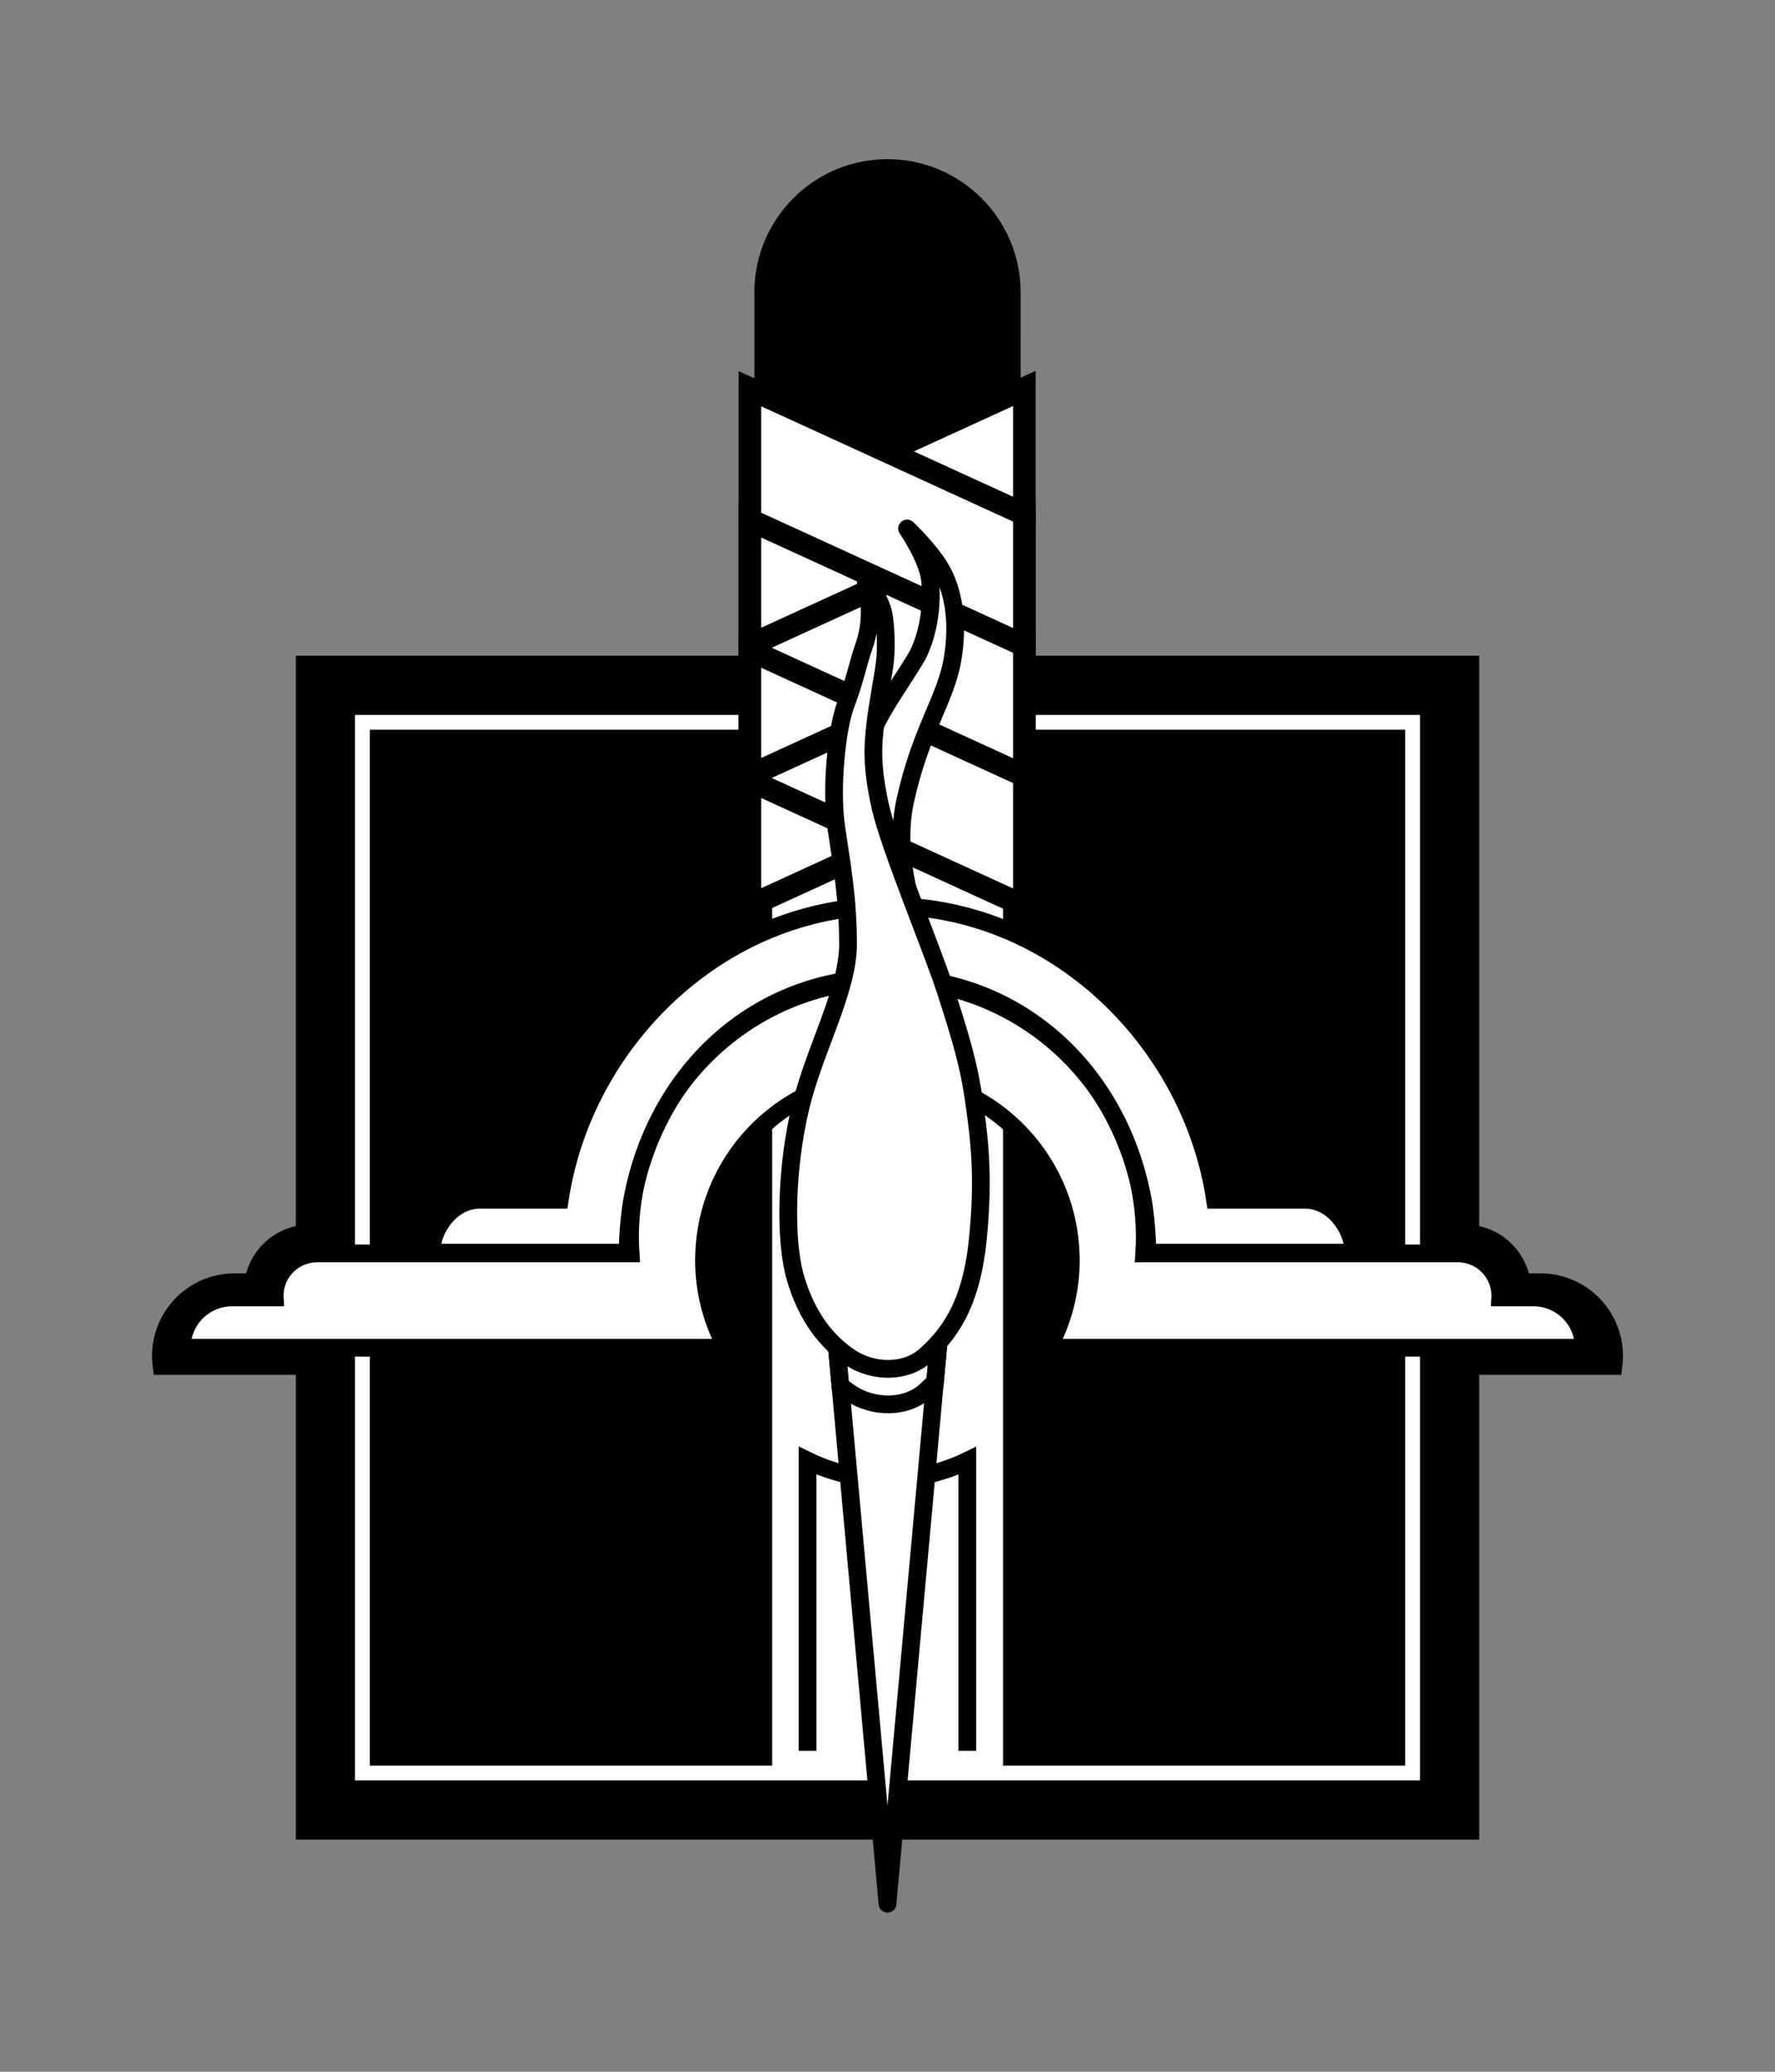<?xml version="1.0" encoding="UTF-8" standalone="no"?>
<!-- Created with Inkscape (http://www.inkscape.org/) -->
<svg
   xmlns:dc="http://purl.org/dc/elements/1.1/"
   xmlns:cc="http://creativecommons.org/ns#"
   xmlns:rdf="http://www.w3.org/1999/02/22-rdf-syntax-ns#"
   xmlns:svg="http://www.w3.org/2000/svg"
   xmlns="http://www.w3.org/2000/svg"
   xmlns:sodipodi="http://sodipodi.sourceforge.net/DTD/sodipodi-0.dtd"
   xmlns:inkscape="http://www.inkscape.org/namespaces/inkscape"
   width="300"
   height="350"
   id="svg2"
   sodipodi:version="0.32"
   inkscape:version="0.46"
   version="1.0"
   sodipodi:docname="Hilt-icon.svg"
   inkscape:output_extension="org.inkscape.output.svg.inkscape">
  <rect width="100%" height="100%" fill="#808080" stroke="none"/>
  <defs
     id="defs4">
    <inkscape:perspective
       sodipodi:type="inkscape:persp3d"
       inkscape:vp_x="0 : 526.18109 : 1"
       inkscape:vp_y="0 : 1000 : 0"
       inkscape:vp_z="744.09448 : 526.18109 : 1"
       inkscape:persp3d-origin="372.04724 : 350.78739 : 1"
       id="perspective10" />
    <inkscape:perspective
       id="perspective3217"
       inkscape:persp3d-origin="372.04724 : 350.78739 : 1"
       inkscape:vp_z="744.09448 : 526.18109 : 1"
       inkscape:vp_y="0 : 1000 : 0"
       inkscape:vp_x="0 : 526.18109 : 1"
       sodipodi:type="inkscape:persp3d" />
  </defs>
  <sodipodi:namedview
     id="base"
     pagecolor="#ffffff"
     bordercolor="#666666"
     borderopacity="1.0"
     gridtolerance="10000"
     guidetolerance="10"
     objecttolerance="10"
     inkscape:pageopacity="0.0"
     inkscape:pageshadow="2"
     inkscape:zoom="2.6942857"
     inkscape:cx="150"
     inkscape:cy="175"
     inkscape:document-units="px"
     inkscape:current-layer="layer1"
     showgrid="false"
     inkscape:window-width="1904"
     inkscape:window-height="1150"
     inkscape:window-x="0"
     inkscape:window-y="14" />
  <g
     inkscape:label="Layer 1"
     inkscape:groupmode="layer"
     id="layer1"
     transform="translate(22.89,67.559)">
    <g
       id="g2417">
      <path
         id="rect3406"
         d="M 29.563,141.002 C 24.702,141.002 20.727,144.57 20.094,149.252 L 16.782,149.252 C 9.985,149.252 4.501,154.737 4.501,161.533 C 4.501,162.034 4.537,162.517 4.594,163.002 L 249.626,163.002 C 249.683,162.517 249.719,162.034 249.719,161.533 C 249.719,154.737 244.235,149.252 237.438,149.252 L 234.126,149.252 C 233.493,144.57 229.518,141.002 224.657,141.002 L 29.563,141.002 z"
         style="fill:#000000;fill-opacity:1;stroke:#000000;stroke-width:3.389;stroke-linecap:butt;stroke-linejoin:miter;stroke-miterlimit:4;stroke-dasharray:none;stroke-opacity:1" />
      <rect
         ry="0"
         y="45.707"
         x="29.735"
         height="191.759"
         width="193.088"
         id="rect3417"
         style="fill:#ffffff;fill-opacity:1;stroke:none;stroke-width:3;stroke-linecap:butt;stroke-linejoin:miter;stroke-miterlimit:4;stroke-dasharray:none;stroke-opacity:1" />
      <path
         sodipodi:nodetypes="cccccc"
         id="path3253"
         d="M 127.094,-39.092 C 115.547,-39.092 106.188,-29.702 106.188,-18.154 L 106.188,23.221 L 148.032,23.221 C 147.999,9.785 148.054,-4.177 148.032,-18.154 C 148.032,-29.702 138.642,-39.092 127.094,-39.092 z"
         style="fill:#000000;fill-opacity:1;stroke:#000000;stroke-width:3.161;stroke-linecap:square;stroke-linejoin:miter;stroke-miterlimit:4;stroke-dasharray:none;stroke-opacity:1" />
      <path
         id="rect3228"
         d="M 39.609,55.718 L 39.609,230.718 L 107.615,230.718 L 107.615,55.718 L 39.609,55.718 z M 146.636,55.718 L 146.636,230.718 L 214.609,230.718 L 214.609,55.718 L 146.636,55.718 z"
         style="fill:#000000;fill-opacity:1;stroke:none;stroke-width:5;stroke-linecap:square;stroke-linejoin:miter;stroke-miterlimit:4;stroke-dasharray:none;stroke-opacity:1" />
      <path
         id="rect3223"
         d="M 27.109,43.218 L 27.109,243.218 L 227.109,243.218 L 227.109,43.218 L 27.109,43.218 z M 37.109,53.218 L 217.109,53.218 L 217.109,233.218 L 37.109,233.218 L 37.109,53.218 z"
         style="fill:#000000;fill-opacity:1;stroke:none;stroke-width:5;stroke-linecap:square;stroke-linejoin:miter;stroke-miterlimit:4;stroke-dasharray:none;stroke-opacity:1" />
      <rect
         style="fill:#ffffff;fill-opacity:1;stroke:#000000;stroke-width:4.194;stroke-linecap:square;stroke-linejoin:miter;stroke-miterlimit:4;stroke-dasharray:none;stroke-opacity:1"
         id="rect3245"
         width="51.019"
         height="22.172"
         x="-165.276"
         y="110.819"
         transform="matrix(-0.909,0.416,0,1,0,0)" />
      <rect
         transform="matrix(0.909,0.416,0,1,0,0)"
         y="-5.421"
         x="114.257"
         height="22.172"
         width="51.019"
         id="rect3239"
         style="fill:#ffffff;fill-opacity:1;stroke:#000000;stroke-width:4.194;stroke-linecap:square;stroke-linejoin:miter;stroke-miterlimit:4;stroke-dasharray:none;stroke-opacity:1" />
      <rect
         transform="matrix(-0.909,0.416,0,1,0,0)"
         y="88.819"
         x="-165.276"
         height="22.172"
         width="51.019"
         id="rect3243"
         style="fill:#ffffff;fill-opacity:1;stroke:#000000;stroke-width:4.194;stroke-linecap:square;stroke-linejoin:miter;stroke-miterlimit:4;stroke-dasharray:none;stroke-opacity:1" />
      <rect
         style="fill:#ffffff;fill-opacity:1;stroke:#000000;stroke-width:4.194;stroke-linecap:square;stroke-linejoin:miter;stroke-miterlimit:4;stroke-dasharray:none;stroke-opacity:1"
         id="rect3237"
         width="51.019"
         height="22.172"
         x="114.257"
         y="-27.421"
         transform="matrix(0.909,0.416,0,1,0,0)" />
      <rect
         style="fill:#ffffff;fill-opacity:1;stroke:#000000;stroke-width:4.194;stroke-linecap:square;stroke-linejoin:miter;stroke-miterlimit:4;stroke-dasharray:none;stroke-opacity:1"
         id="rect3241"
         width="51.019"
         height="22.172"
         x="-165.276"
         y="66.819"
         transform="matrix(-0.909,0.416,0,1,0,0)" />
      <rect
         transform="matrix(0.909,0.416,0,1,0,0)"
         y="-49.421"
         x="114.257"
         height="22.172"
         width="51.019"
         id="rect3235"
         style="fill:#ffffff;fill-opacity:1;stroke:#000000;stroke-width:4.194;stroke-linecap:square;stroke-linejoin:miter;stroke-miterlimit:4;stroke-dasharray:none;stroke-opacity:1" />
      <path
         sodipodi:nodetypes="ccscc"
         id="rect3284"
         d="M 140.594,228.221 L 140.594,179.221 C 136.513,181.2 131.932,182.315 127.094,182.315 C 122.242,182.315 117.685,181.18 113.594,179.19 L 113.594,228.221"
         style="fill:none;fill-opacity:1;stroke:#000000;stroke-width:3;stroke-linecap:butt;stroke-linejoin:miter;stroke-miterlimit:4;stroke-dasharray:none;stroke-opacity:1" />
      <path
         id="path3357"
         d="M 127.094,98.002 C 103.082,98.002 83.594,117.49 83.594,141.502 C 83.594,142.403 83.634,143.303 83.688,144.19 L 30.719,144.19 C 26.736,144.19 23.532,147.394 23.532,151.377 C 23.532,151.46 23.56,151.545 23.563,151.627 L 16.344,151.627 C 11.636,151.627 7.844,155.418 7.844,160.127 L 87.782,160.127 L 99.876,160.127 C 97.476,155.726 96.094,150.678 96.094,145.315 C 96.094,144.937 96.112,144.564 96.126,144.19 C 96.72,127.6 110.36,114.315 127.094,114.315 C 143.829,114.315 157.469,127.6 158.063,144.19 C 158.077,144.564 158.094,144.937 158.094,145.315 C 158.094,150.678 156.713,155.726 154.313,160.127 L 166.407,160.127 L 244.782,160.127 C 244.782,155.418 240.991,151.627 236.282,151.627 L 230.657,151.627 C 230.66,151.545 230.688,151.46 230.688,151.377 C 230.688,147.394 227.484,144.19 223.501,144.19 L 170.501,144.19 C 170.555,143.303 170.594,142.403 170.594,141.502 C 170.594,117.49 151.106,98.002 127.094,98.002 z"
         style="fill:#ffffff;fill-opacity:1;stroke:#000000;stroke-width:3;stroke-linecap:butt;stroke-linejoin:miter;stroke-miterlimit:4;stroke-dasharray:none;stroke-opacity:1" />
      <path
         sodipodi:nodetypes="ccccccssscccccc"
         id="path3403"
         d="M 127.094,85.502 C 99.026,85.502 75.763,108.18 71.719,135.127 L 58.157,135.127 C 53.698,135.127 50.083,139.615 50.001,144.053 L 71.094,144.053 L 83.188,144.053 C 83.212,141.334 83.492,137.714 83.969,135.127 C 87.908,113.778 104.609,97.596 127.094,97.596 C 149.58,97.596 166.307,113.778 170.251,135.127 C 170.729,137.714 171.008,141.334 171.032,144.053 L 183.094,144.053 L 205.876,144.053 C 205.793,139.615 202.178,135.127 197.719,135.127 L 182.469,135.127 C 178.426,108.18 155.163,85.502 127.094,85.502 z"
         style="fill:#ffffff;fill-opacity:1;stroke:#000000;stroke-width:3;stroke-linecap:butt;stroke-linejoin:miter;stroke-miterlimit:4;stroke-dasharray:none;stroke-opacity:1" />
      <path
         sodipodi:nodetypes="cccc"
         id="path3433"
         d="M 117.109,144.053 L 127.109,254.053 L 137.109,144.053 L 117.109,144.053 z"
         style="fill:#ffffff;fill-rule:evenodd;stroke:#000000;stroke-width:3;stroke-linecap:butt;stroke-linejoin:round;stroke-miterlimit:4;stroke-dasharray:none;stroke-opacity:1" />
      <path
         sodipodi:nodetypes="cczczzzcccc"
         id="path3466"
         d="M 123.058,61.277 C 123.345,55.605 129.247,48.292 132.186,43.137 C 134.197,39.219 134.753,33.959 134.28,30.255 C 133.826,26.709 130.415,21.721 130.415,21.721 C 130.415,21.721 134.247,25.297 136.176,28.645 C 138.106,31.993 139.22,37.16 138.109,43.781 C 136.971,50.559 132.746,55.702 130.093,67.772 C 127.508,79.536 133.958,93.213 133.958,93.213 L 128.161,103.679 L 120.915,64.713 L 123.058,61.277 z"
         style="fill:#ffffff;fill-opacity:1;fill-rule:evenodd;stroke:#000000;stroke-width:3;stroke-linecap:butt;stroke-linejoin:round;stroke-miterlimit:4;stroke-dasharray:none;stroke-opacity:1" />
      <path
         id="path3198"
         d="M 117.11,144.066 L 119.141,166.534 C 119.718,167.009 120.322,167.456 120.923,167.847 C 124.722,170.317 130.241,170.467 133.641,167.347 C 134.134,166.894 134.635,166.404 135.141,165.878 L 137.11,144.066 L 117.11,144.066 z"
         style="fill:#ffffff;fill-rule:evenodd;stroke:#000000;stroke-width:3;stroke-linecap:butt;stroke-linejoin:miter;stroke-miterlimit:4;stroke-dasharray:none;stroke-opacity:1" />
      <path
         sodipodi:nodetypes="cssssssssssssssssc"
         id="path3191"
         d="M 123.22,29.39 C 123.22,29.39 123.661,31.746 123.969,33.783 C 124.277,35.821 124.113,38.873 123.157,41.533 C 122.2,44.194 121.603,47.423 120.044,51.502 C 118.504,55.53 117.524,65.683 118.419,71.971 C 119.314,78.259 120.439,84 120.438,91.94 C 120.437,99.879 114.724,109.75 112.376,119.627 C 110.036,129.469 109.62,141.731 111.563,148.377 C 113.507,155.024 116.995,159.303 120.907,161.846 C 124.706,164.316 130.226,164.467 133.626,161.346 C 137.105,158.153 141.153,153.507 142.344,142.096 C 143.519,130.845 142.542,124.183 141.688,118.158 C 140.857,112.292 139.429,107.585 137.032,100.127 C 134.635,92.669 127.461,75.685 125.907,68.752 C 124.353,61.82 124.613,58.327 125.094,54.408 C 125.576,50.49 126.505,46.119 126.719,43.783 C 126.949,41.288 126.77,37.646 126.376,35.877 C 125.947,33.955 123.22,29.39 123.22,29.39 z"
         style="fill:#ffffff;fill-opacity:1;fill-rule:evenodd;stroke:#000000;stroke-width:3;stroke-linecap:butt;stroke-linejoin:round;stroke-miterlimit:4;stroke-dasharray:none;stroke-opacity:1" />
    </g>
  </g>
</svg>
